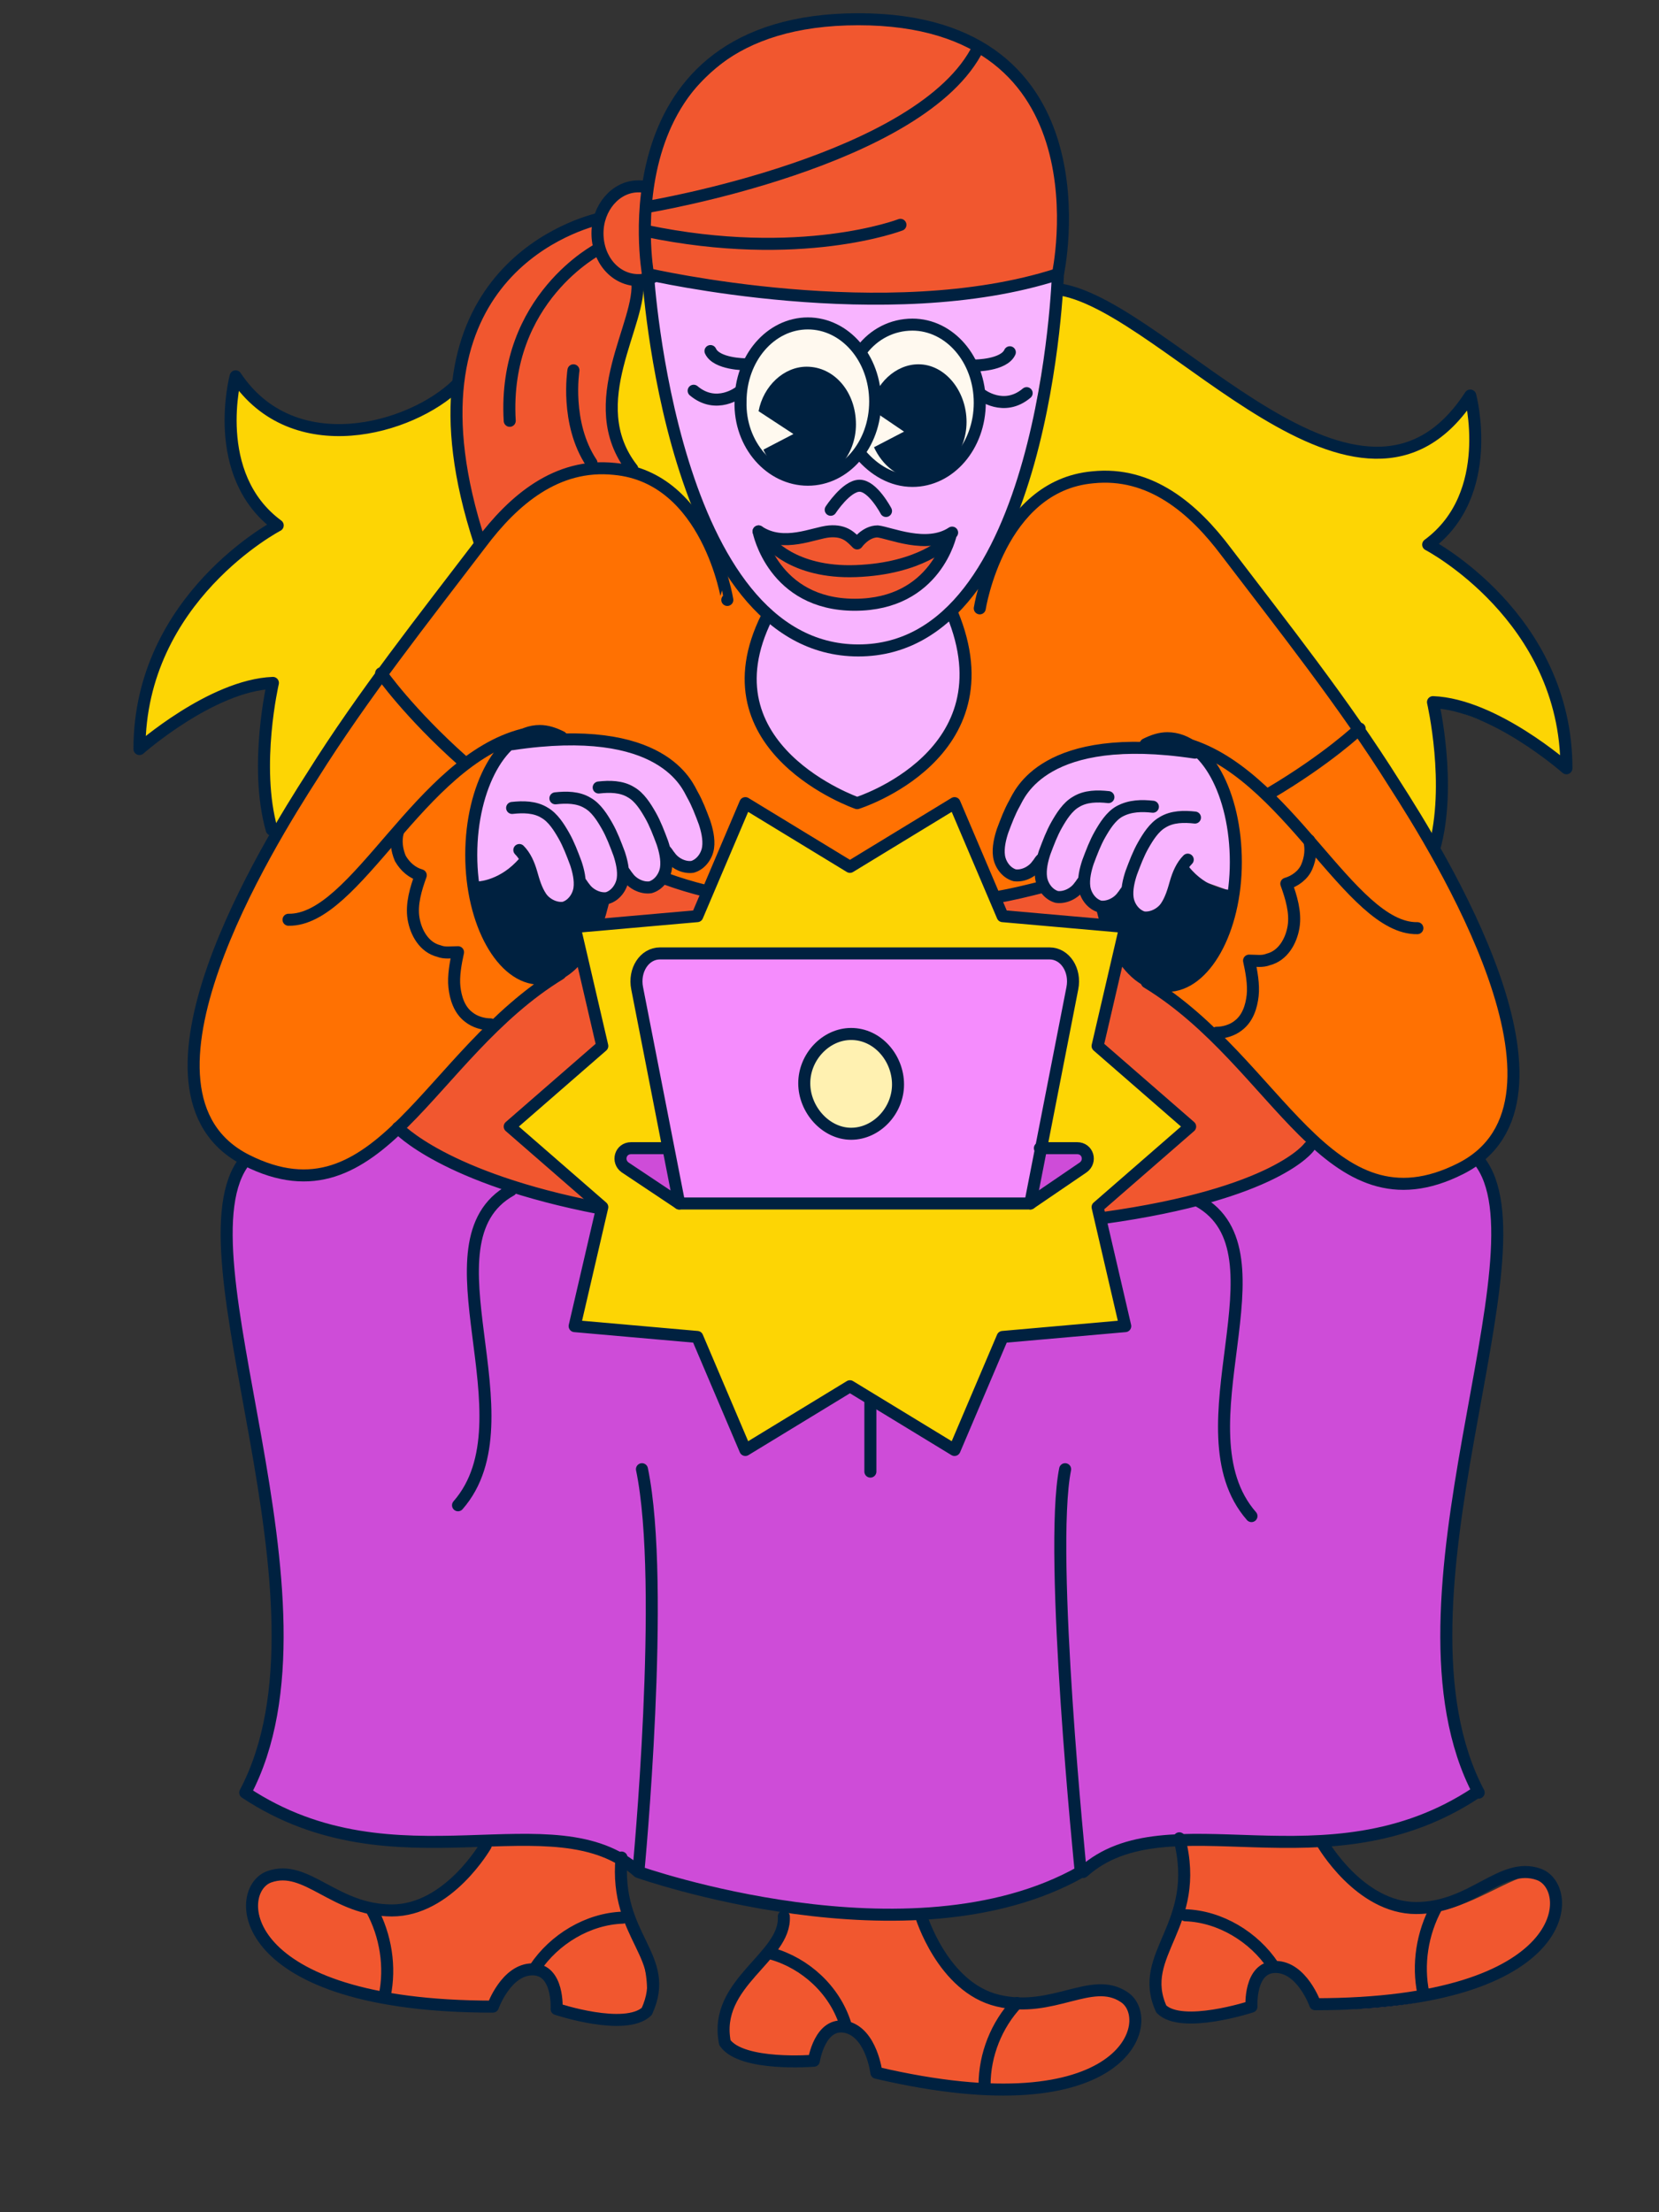 <svg xmlns="http://www.w3.org/2000/svg" xml:space="preserve" id="Layer_1" x="0" y="0" viewBox="0 0 138 184"><rect x="0" y="0" width="138" height="184" fill="#333333" stroke="none"/><style>.st0{fill:#f1572f}.st1{fill:#f8b4ff}.st2{fill:#fff9ef}.st3{fill:#ff7102}.st4{fill:#ce4cd8}.st5{fill:#fdd504}.st6{fill:#002140}.st7{fill:none;stroke:#002140;stroke-width:1;stroke-linecap:round;stroke-linejoin:round}.st8{fill:#f58cfd}.st9{fill:#fff1b1}</style><path d="M52.4 39.2s-2.1-3.7-1.7-5.7c.4-2.1 2.5-10 2.5-10l1.1-.7s7 2 16.6 2.1 16.8-2.1 16.8-2.1S93.2 2.4 73.1 1.6c-17-.7-19.4 14-19.4 14l-2.2.3-1.4 2.3s-9.5 2.1-11.5 11.2 1.2 15.4 1.2 15.4 5.9-5.6 9-5.7c3-.2 3.6.2 3.6.1" class="st0"/><path d="M87.8 22.9s-8.5 2.4-15.6 2.1-17.8-2.1-17.8-2.1-.6 2.2 0 5.2 3.9 19 9.1 23l-.5 2.3s-3.1 8.6 8.3 13.2c0 0 7-3.1 8.3-6.3s.4-8.5-.3-9.5c0 0 4-4.5 4.9-7.3.8-2.8 3.9-16.1 3.6-20.6" class="st1"/><path d="M67.1 40.3c3.2 0 5.7-3 5.7-6.8s-2.6-6.8-5.7-6.8c-3.2 0-5.7 3-5.7 6.8s2.5 6.8 5.7 6.8" class="st2"/><path d="M76 40.4c3.2 0 5.7-3 5.7-6.8s-2.6-6.8-5.7-6.8c-3.2 0-5.7 3-5.7 6.8s2.6 6.8 5.7 6.8" class="st2"/><path d="M63.7 45.5s1.3 4.5 7.1 4.7 8-4.3 8-4.3l.1-1s-1.3.1-1.9.1c-.6-.1-3.9-.7-4.1-.6s-1.5.8-1.5.8-1.8-1-2.4-.9c-.7.1-3.3.7-3.3.7l-2.1-.4z" class="st0"/><path d="M39.5 73.7s1.3.2 1.8-.3 2.4-1.9 2.4-1.9l1.4 3.5s1.3.7 2 .2c.7-.4 1.3-1 1.3-1s1.2.9 2 .5 1.6-1.4 1.6-1.4 1.3.8 2.1.4 1.4-2 1.4-2l.8.3s1.3 0 1.7-.2.8-.6.7-1.6-1.8-7.6-5.8-8-7.3-.8-8.3-.7-2.5.7-2.5.7-1.5 2.9-2.4 4.9c-.7 1.9-.2 6.6-.2 6.6m60.4-11s-3.9-.7-4.6-.6-7.2.7-9.6 2.8-2.7 5.5-2.7 5.5-.1 1.5 1 1.9c1.2.4 2.1-.4 2.1-.4s.1 2.3 1.4 2.4 2.4-.7 2.4-.7.8 1.2 1.2 1.5c.4.2 2-.3 2-.3s.3 1.9 2.1 1.3l1.7-.7 1.2-2.8 4.5 1.6c.1.1.5-6.7-2.7-11.5" class="st1"/><path d="m64.1 51.4-5.2-7s-3.6-5.3-7.7-5.5-8.6 3-8.6 3l-11 14.3S18.1 75.1 16.8 83.3s-1 11.9 5.3 13.8c0 0 2.5 1.4 5.5.3s5.8-3.4 5.8-3.4l7.5-8.6 4.6-3.5s-5.5-.7-6.2-10c0 0 .2-8.4 3.5-10.2l8.5.2s4.1.3 5.1 2.2 2.1 4.6 2.1 4.6v2.8l-1.5.7-1.5-.5-.1 1 1.3 1 2.4.4 3-6.9 8.4 4.5 8.5-4.6 3.7 7.4 3.7-.7-.2-1.8s-.7 1.2-2.1.4-1.3-2.2-.8-3c.4-.8 1.2-5.3 5.6-6.2s11-.4 11-.4 3.6 4.6 2.9 8.6-1.1 7.5-2.7 8.5l-3.3 2.2 3.2 3.1 8.7 9.4s5.1 5.3 10.5 3.5 8.4-5.1 5.4-15.6-16.5-28.6-16.5-28.6S99.9 40 94 39.8c-6-.2-8.7 2.3-10.2 4.4l-4.5 6.5s1.7 4.2 1 6.9-4 8.8-9 9c0 0-7.7-2.8-8.7-7.9 0 0 0-5.6 1.5-7.3" class="st3"/><path d="M50 100.9S36.6 97.4 33.3 94l-5.8 3.4-5.5-.3-1.8-.3s-1.6 4.1-1.5 7.5c.2 3.4 4.1 23.9 4.1 25.5s.1 11.4-.1 12.2c-.3.9-2.1 6.9-2.1 6.9s5 3.4 8.4 3.7 14.7.3 15.8.4c1 .1 5.6.9 7.2 1.9s14.3 4.4 20.9 4.3 14-1.8 16.8-3.4c0 0 4.1-3.2 9.6-3.1s11.4.4 14.6-.3 9-3.5 9-3.5-4.3-9.3-2.4-20.1 6.2-28.6 2.4-32.3c0 0-2.7 2.5-6 2.1-3.4-.4-7.5-3.5-7.5-3.5s-6.2 5.2-17.8 6.2l2.2 8.7-10.3 1.2-4.1 9.3-8.6-5.3-8.7 5.2-4-9.1-10-1z" class="st4"/><path d="m59.2 74.1-3.8-1.4-1.3 1-2.1-.4-.9 1-.7.4-.6 2.3 8.5-.8zm23.6.4.4 1.4 8.6 1.1-.1-1.8-1.7-1.5-2 1.2-1.3-1zm-49.3 19s1.7 1.9 3.5 3c1.9 1.1 13 4.3 13 4.3l-1.3-2.2-6.1-4.9 7.6-7-1.8-7.3-4 2.5-6.1 5.7zm58.1 7.8s6-1.3 8.6-1.7c2.5-.4 9.3-4.5 9.3-4.5l-6.2-6.8-5.3-5.4-2.7-1.2-2.2-2.5-2.1 7.6 8 6.9-7.5 6.5zm-51.2 52.1s-1.8 5-7 5.2-8-2.5-9.4-2.5-3 .9-3.2 2.1c-.1 1.2 1.7 5.5 7.5 7.4 5.8 2 12.6 1.4 12.6 1.4s1.5-3.2 3.5-2.9 1.9 3.2 1.9 3.2 3.8 1 5.4.8c1.6-.1 2.1-.7 2.1-.7s.3-3.5-.7-5.3-2-5.5-1.8-7.4c.3-.1-5-1.9-10.9-1.3m57.9-.2s.4 4.4.1 5.1-2.3 4.9-2.1 6.9c.3 2.1 1 2.4 1 2.4s4.3.2 5.1 0 1.7-.8 1.7-.8-.1-2.9 1.9-2.9c2.1 0 3.7 3.2 3.7 3.2s7.3.4 12.6-1.8 7.2-5.8 7.1-6.9c-.1-1.2 0-2.6-1.8-2.5s-5.6 3-8.6 3.1c-2.9.1-5.7-1.6-6-2.1-.4-.5-2.8-3.4-2.8-3.4s-10.9-.3-11.9-.3M77 159.4l-5.5-.2-5.9-.4-1.2 2.6s-4.6 4.6-4.2 8.2c0 0 1.5 1.5 3.8 1.6s3.7.2 3.7.2 1-3.2 2.7-2.9c1.7.4 2.9 4 2.9 4s9.1 1.8 13.1 1.1 7.3-2.9 7.7-3.6 0-3 0-3-.1-1.7-2.2-1.5-6 2-8.2 1c-2.3-1-7.2-3.5-6.7-7.1" class="st0"/><path d="m83.2 76-3.3-9-9.3 4.8-8.4-4.5-4.4 9-9.6 1.1 2.1 9.5-7.6 7 7.6 6.3-2.2 10.1 10 1 4 9.1 8.7-5.2 8.6 5.3 4.1-9.3 10.3-1.2-2.4-9.8 7.5-6.5-8-6.9 2.4-9.6zM58 42.2S54.5 29.5 54.4 28c-.1-1.4-1.1-4.5-1.1-4.5L51.7 29l-1 4.5 1.7 5.7s3.6 1.5 4.5 2.8c.9 1.2 1.1.2 1.1.2M40.1 45s-2.8-9.1-1.9-13c0 0-5.5 4.8-10.3 4.1s-7.6-3.4-8.2-4.4c0 0-2.3 8.2 3.2 11.9 0 0-12.3 8.5-10.8 18.2 0 0 7.1-5 10.7-4.9 0 0-1.8 10.2.2 12.6.1 0 10.2-16.7 17.1-24.5m47.7-20.7s-3 18.2-3.7 19.2c0 0 3-3.8 7.5-3.8 4.5.1 8.4 3.7 8.4 3.7l10.5 13.3 8.8 13.7s.7-6 .5-7.5c-.1-1.5-.4-4.4-.4-4.4s6 2.1 8 3.2c1.9 1.2 2.8 1.8 2.8 1.8s-.1-12.4-11.4-17.9c0 0 6-6.4 3.2-12.1 0 0-3.6 5.4-9.7 3.9-7.5-2.1-19.6-13.1-24.5-13.1" class="st5"/><path d="M39.5 74s2.2 7.2 4.7 7.2 3.8-1.7 3.8-1.7v-2.1l1.7-.8.7-1.7-2-.7s-.8 1.5-1.9 1.3-2.9-3-2.8-3.8c0 .1-3.5 2.3-4.2 2.3m52.3 1.5.4 1.4 1.5.2-.4 2.1s2.2 2.9 4.3 2.7 4.4-4.6 4.4-4.6l.7-2.5s-2.4-1.1-2.8-1.4l-1.5-1.2s-1.5 4.1-2.7 3.8c-1.3-.2-1.8-1.6-1.8-1.6z" class="st6"/><path d="M53.9 22.8s19.9 4.6 34.1 0c0 0 4.6-21.2-16.6-21.2-21.3 0-17.5 21.2-17.5 21.2" class="st7"/><path d="M54.4 23c-.4.2-.9.3-1.3.3-1.9 0-3.4-1.7-3.4-3.9 0-2.1 1.5-3.9 3.4-3.9.2 0 .5 0 .7.1" class="st7"/><path d="M49.8 18.2c-2.4.6-17 5.2-9.9 26.9m14-27.9s22.9-3.8 27.5-13.3m-6.5 14.8s-8.3 3.2-21.2.5m.2 3.6s1.9 31.3 17.5 31.3S88 22.8 88 22.8" class="st7"/><path d="M67.2 39.9c3.1 0 5.6-2.9 5.6-6.5s-2.5-6.5-5.6-6.5-5.6 2.9-5.6 6.5c-.1 3.6 2.5 6.5 5.6 6.5" class="st7"/><path d="M71.7 29.1c1-1.3 2.5-2.1 4.2-2.1 3.1 0 5.6 2.9 5.6 6.5S79 40 75.9 40c-1.7 0-3.2-.9-4.3-2.2" class="st7"/><path d="M67.1 30.5c-1.9 0-3.6 1.6-4 3.7l2.9 1.9-2.5 1.3c.7 1.5 2 2.6 3.6 2.6 2.2 0 4.1-2.1 4.1-4.7 0-2.7-1.8-4.8-4.1-4.8m9.3-.2c-1.9 0-3.6 1.6-4 3.7l2.8 1.9-2.5 1.3c.7 1.5 2 2.6 3.6 2.6 2.2 0 4.1-2.1 4.1-4.7s-1.8-4.8-4-4.8" class="st6"/><path d="M61.5 32.6s-1.9 1.5-3.8-.1m4.3-2.2s-2.4 0-2.9-1.1m22.5 3.6s1.9 1.5 3.8-.1m-4.3-2.3s2.4 0 2.9-1.1M69.1 42.4s1.3-2 2.4-2 2.2 2.1 2.2 2.1m-10.6 1.7c2.1 1.4 4.6.1 5.9 0s1.8.5 2.3 1c0 0 .7-1 1.7-1 1 .1 4.1 1.5 6.2.1" class="st7"/><path d="M63.1 44.2s1.2 6.1 8 6.1 8-5.9 8-5.9" class="st7"/><path d="M63.9 45s2 2.7 7.3 2.5c5.4-.2 7.6-2.5 7.6-2.5m-18.3 4.9S58.9 39.7 51.1 39c-4.8-.5-8.4 2.6-11.1 6.2-4.8 6.3-9.8 12.6-14 19.3-3.6 5.6-16.6 26.4-5.5 32S35.6 87.7 46.6 81M53 23.3c.5 3.5-4.7 10.2-.4 15.7m-4.9-8.2s-.7 4.4 1.5 7.7m.6-17.8s-8 4.1-7.4 14.3" class="st7"/><path d="M48.2 79.5c-.9 1.2-2.1 1.9-3.3 1.9-3.1 0-5.7-4.6-5.7-10.3s2.6-10.3 5.7-10.3c.6 0 1.2.2 1.8.5m3.5 13.6c-.2.7-.3 1.3-.6 1.9" class="st7"/><path d="M43.5 61.1C34.9 63.3 29.6 76.6 24 76.5" class="st7"/><path d="M33.1 69.2c-.2.7-.1 1.5.2 2.2.4.7 1 1.2 1.7 1.4-.4 1.1-.8 2.4-.6 3.6s.9 2.4 2.1 2.7c.5.2 1 .1 1.6.1-.2.9-.4 2-.3 2.9s.4 1.9 1.2 2.5c.5.4 1.2.6 1.8.6m-.9-11.4s2-.1 3.7-2.1m-.4-1c.5.5.8 1.2 1 1.9s.4 1.4.8 2 1.2 1 1.9.9c.7-.2 1.2-.9 1.3-1.6s-.1-1.5-.3-2.1c-.3-.8-.6-1.6-1-2.3s-.9-1.5-1.6-1.9c-.8-.5-1.8-.5-2.7-.4" class="st7"/><path d="M48.3 73.4c.1.1.2.3.3.4.4.6 1.2 1 1.9.9.7-.2 1.2-.9 1.3-1.6s-.1-1.5-.3-2.1c-.3-.8-.6-1.6-1-2.3s-.9-1.5-1.6-1.9c-.8-.5-1.8-.5-2.7-.4" class="st7"/><path d="M51.9 72.5c.1.1.2.3.3.4.4.6 1.2 1 1.9.9.7-.2 1.2-.9 1.3-1.6s-.1-1.5-.3-2.1c-.3-.8-.6-1.6-1-2.3s-.9-1.5-1.6-1.9c-.8-.5-1.8-.5-2.7-.4" class="st7"/><path d="M55.4 70.8c.1.1.2.3.3.4.4.6 1.2 1 1.9.9.7-.2 1.2-.9 1.3-1.6s-.1-1.5-.3-2.1c-.3-.8-.6-1.6-1-2.3s-2.4-6.1-15-4.2m38.9-11.3s1.6-10.2 9.4-10.9c4.8-.5 8.4 2.6 11.1 6.2 4.8 6.3 9.8 12.6 14 19.3 3.6 5.6 16.6 26.4 5.5 32s-15.1-8.8-26.1-15.5" class="st7"/><path d="M93.2 79.3c1 1.7 2.4 2.7 3.9 2.7 3.1 0 5.7-4.6 5.7-10.3s-2.5-10.3-5.7-10.3c-.6 0-1.2.2-1.8.5m-3.6 13.7c.1.4.2.8.3 1.1" class="st7"/><path d="M98.4 61.8c8.6 2.2 13.9 15.5 19.5 15.4" class="st7"/><path d="M108.9 69.9c.2.7.1 1.5-.2 2.2s-1 1.2-1.7 1.4c.4 1.1.8 2.4.6 3.6s-.9 2.4-2.1 2.7c-.5.2-1 .1-1.6.1.2.9.4 2 .3 2.9s-.4 1.9-1.2 2.5c-.5.4-1.2.6-1.8.6m.9-11.4s-2-.1-3.6-2.1m.3-.9c-.5.5-.8 1.2-1 1.9s-.4 1.4-.8 2-1.2 1-1.9.9c-.7-.2-1.2-.9-1.3-1.6s.1-1.5.3-2.1c.3-.8.6-1.6 1-2.3s.9-1.5 1.6-1.9c.8-.5 1.8-.5 2.7-.4" class="st7"/><path d="M93.7 74.1c-.1.1-.2.3-.3.4-.4.6-1.2 1-1.9.9-.7-.2-1.2-.9-1.3-1.6s.1-1.5.3-2.1c.3-.8.6-1.6 1-2.3s.9-1.5 1.6-1.9c.9-.5 1.9-.5 2.8-.4" class="st7"/><path d="M90.1 73.3c-.1.1-.2.3-.3.4-.4.6-1.2 1-1.9.9-.7-.2-1.2-.9-1.3-1.6s.1-1.5.3-2.1c.3-.8.6-1.6 1-2.3s.9-1.5 1.6-1.9c.8-.5 1.8-.5 2.7-.4" class="st7"/><path d="M86.6 71.5c-.1.1-.2.3-.3.4-.4.6-1.2 1-1.9.9-.7-.2-1.2-.9-1.3-1.6s.1-1.5.3-2.1c.3-.8.6-1.6 1-2.3s2.4-6.1 15-4.2M63.8 51.3c-5.5 11 7.5 15.5 7.5 15.5s12.8-4 7.9-15.8m12.6 50.3c14.4-2 17.1-5.9 17.1-5.9m-75.8-1.6s3.8 4.2 16.8 6.7M105.6 66c4.9-2.9 7.5-5.4 7.5-5.4M83 74.6c1.2-.2 2.4-.5 3.6-.8m-31.2-.7c1.1.4 2.1.7 3.3 1M31.7 56s2.3 3.3 6.8 7.3M20.4 96.5c-6.1 7.5 8.4 36.7 0 52.6M123 96.5c6.1 7.5-8.4 36.7 0 52.6m-69.6-26.9c2 9.6-.3 33.5-.3 33.5s22.6 8 36.8 0c0 0-2.7-26.5-1.3-33.5m-68.2 26.9c12.5 8.3 25.7.3 32.7 6.6m69.7-6.6c-12.5 8.3-25.7.3-32.7 6.6M42.5 99c-7.7 4.3 1.9 19-4.4 26.2" class="st7"/><path d="M99.7 99.9c7.7 4.3-1.9 19 4.4 26.2m-31.7-9.7v6m-32 31.1s-3.1 5.4-7.8 5.4c-4.8 0-7.1-3.9-10.2-2.8s-2.9 10.8 18.6 10.8c0 0 1.1-3.1 3.3-3.1s2 3.3 2 3.3 5.7 1.9 7.5.2c2.1-4.6-2.7-6.1-2.1-12.8" class="st7"/><path d="M30.9 158.8c1.2 2.2 1.6 4.8 1.1 7.2m19.8-6.5c-2.9.1-5.7 1.8-7.3 4.2m65.5-10.4s3.1 5.4 7.8 5.4 7.1-3.9 10.2-2.8 2.9 10.8-18.6 10.8c0 0-1.1-3.1-3.3-3.1s-2 3.3-2 3.3-5.8 1.9-7.5.2c-2.1-4.6 3.4-6.9 1.5-14.2" class="st7"/><path d="M119.5 158.6c-1.2 2.2-1.6 4.8-1.1 7.2m-19.8-6.5c2.9.1 5.7 1.8 7.3 4.2m-29.3-4.2s1.8 6 6.4 7.1 7.8-2.1 10.5-.3c2.8 1.8.3 11.2-20.6 6.3 0 0-.4-3.3-2.5-3.8-2.2-.5-2.7 2.8-2.7 2.8s-6 .5-7.4-1.5c-1-5 5.1-7.1 4.9-10.5" class="st7"/><path d="M84.6 166.6c-1.7 1.8-2.7 4.3-2.7 6.8m-17.7-10.9c2.8.8 5.2 3 6.1 5.8M99 93.7l-7.7 6.7 2.3 9.9-10.2.9-4 9.4-8.7-5.3-8.7 5.3-4-9.4-10.2-.9 2.3-9.9-7.7-6.7 7.7-6.7-2.3-9.9 10.2-.9 4-9.4 8.7 5.3 8.7-5.3 4 9.4 10.2.9-2.3 9.9zM88.3 24.1c8.9 1.6 24.9 22.8 34 8.8 0 0 2.2 8.2-3.5 12.4 0 0 11.5 6 11.5 18.6 0 0-6-5.3-11.1-5.5 0 0 1.6 6.9.1 12.2M38 32c-3.8 3.7-13.6 6.5-18.4-.7 0 0-2.2 8.2 3.5 12.4 0 0-11.5 6-11.5 18.6 0 0 6-5.3 11.1-5.5 0 0-1.6 6.9-.1 12.2" class="st7"/><path d="M55.6 95.3h-2.8s-1.2.7-1 1.2S53 98 53 98l3.7 2.1H86l4.5-3.6s.4-1-.4-1.1c-.9-.1-3.5 0-3.5 0l2.5-14s-.4-2-1.8-2H54.4s-1.8.9-1.6 2.5c.2 1.8 2.8 13.4 2.8 13.4" class="st8"/><path d="M55.6 95.3h-3s-.9.3-.7 1.2c.2 1 2 2 2 2l3 1.7zm31 .3-.6 4.6 4.4-3.2s.1-1.3-.4-1.4c-.3-.1-3.4 0-3.4 0" class="st4"/><path d="M70.8 94.2c2.1 0 3.9-1.9 3.9-4.1 0-2.3-1.7-4.1-3.9-4.1-2.1 0-3.9 1.9-3.9 4.1.1 2.2 1.8 4.1 3.9 4.1" class="st9"/><path d="M56.5 100.1 53 82.2c-.3-1.5.6-2.9 1.9-2.9h32.4c1.3 0 2.2 1.4 1.9 2.9l-3.5 17.9m-29.2 0-4.5-3c-.7-.5-.4-1.6.5-1.6h3" class="st7"/><path d="m85.7 100.1 4.4-3c.7-.5.4-1.6-.5-1.6h-3.1m-1 4.6h-29m14.3-5.8c2.1 0 3.9-1.9 3.9-4.1S73 86 70.8 86c-2.1 0-3.9 1.9-3.9 4.1s1.8 4.2 3.9 4.2" class="st7"/></svg>